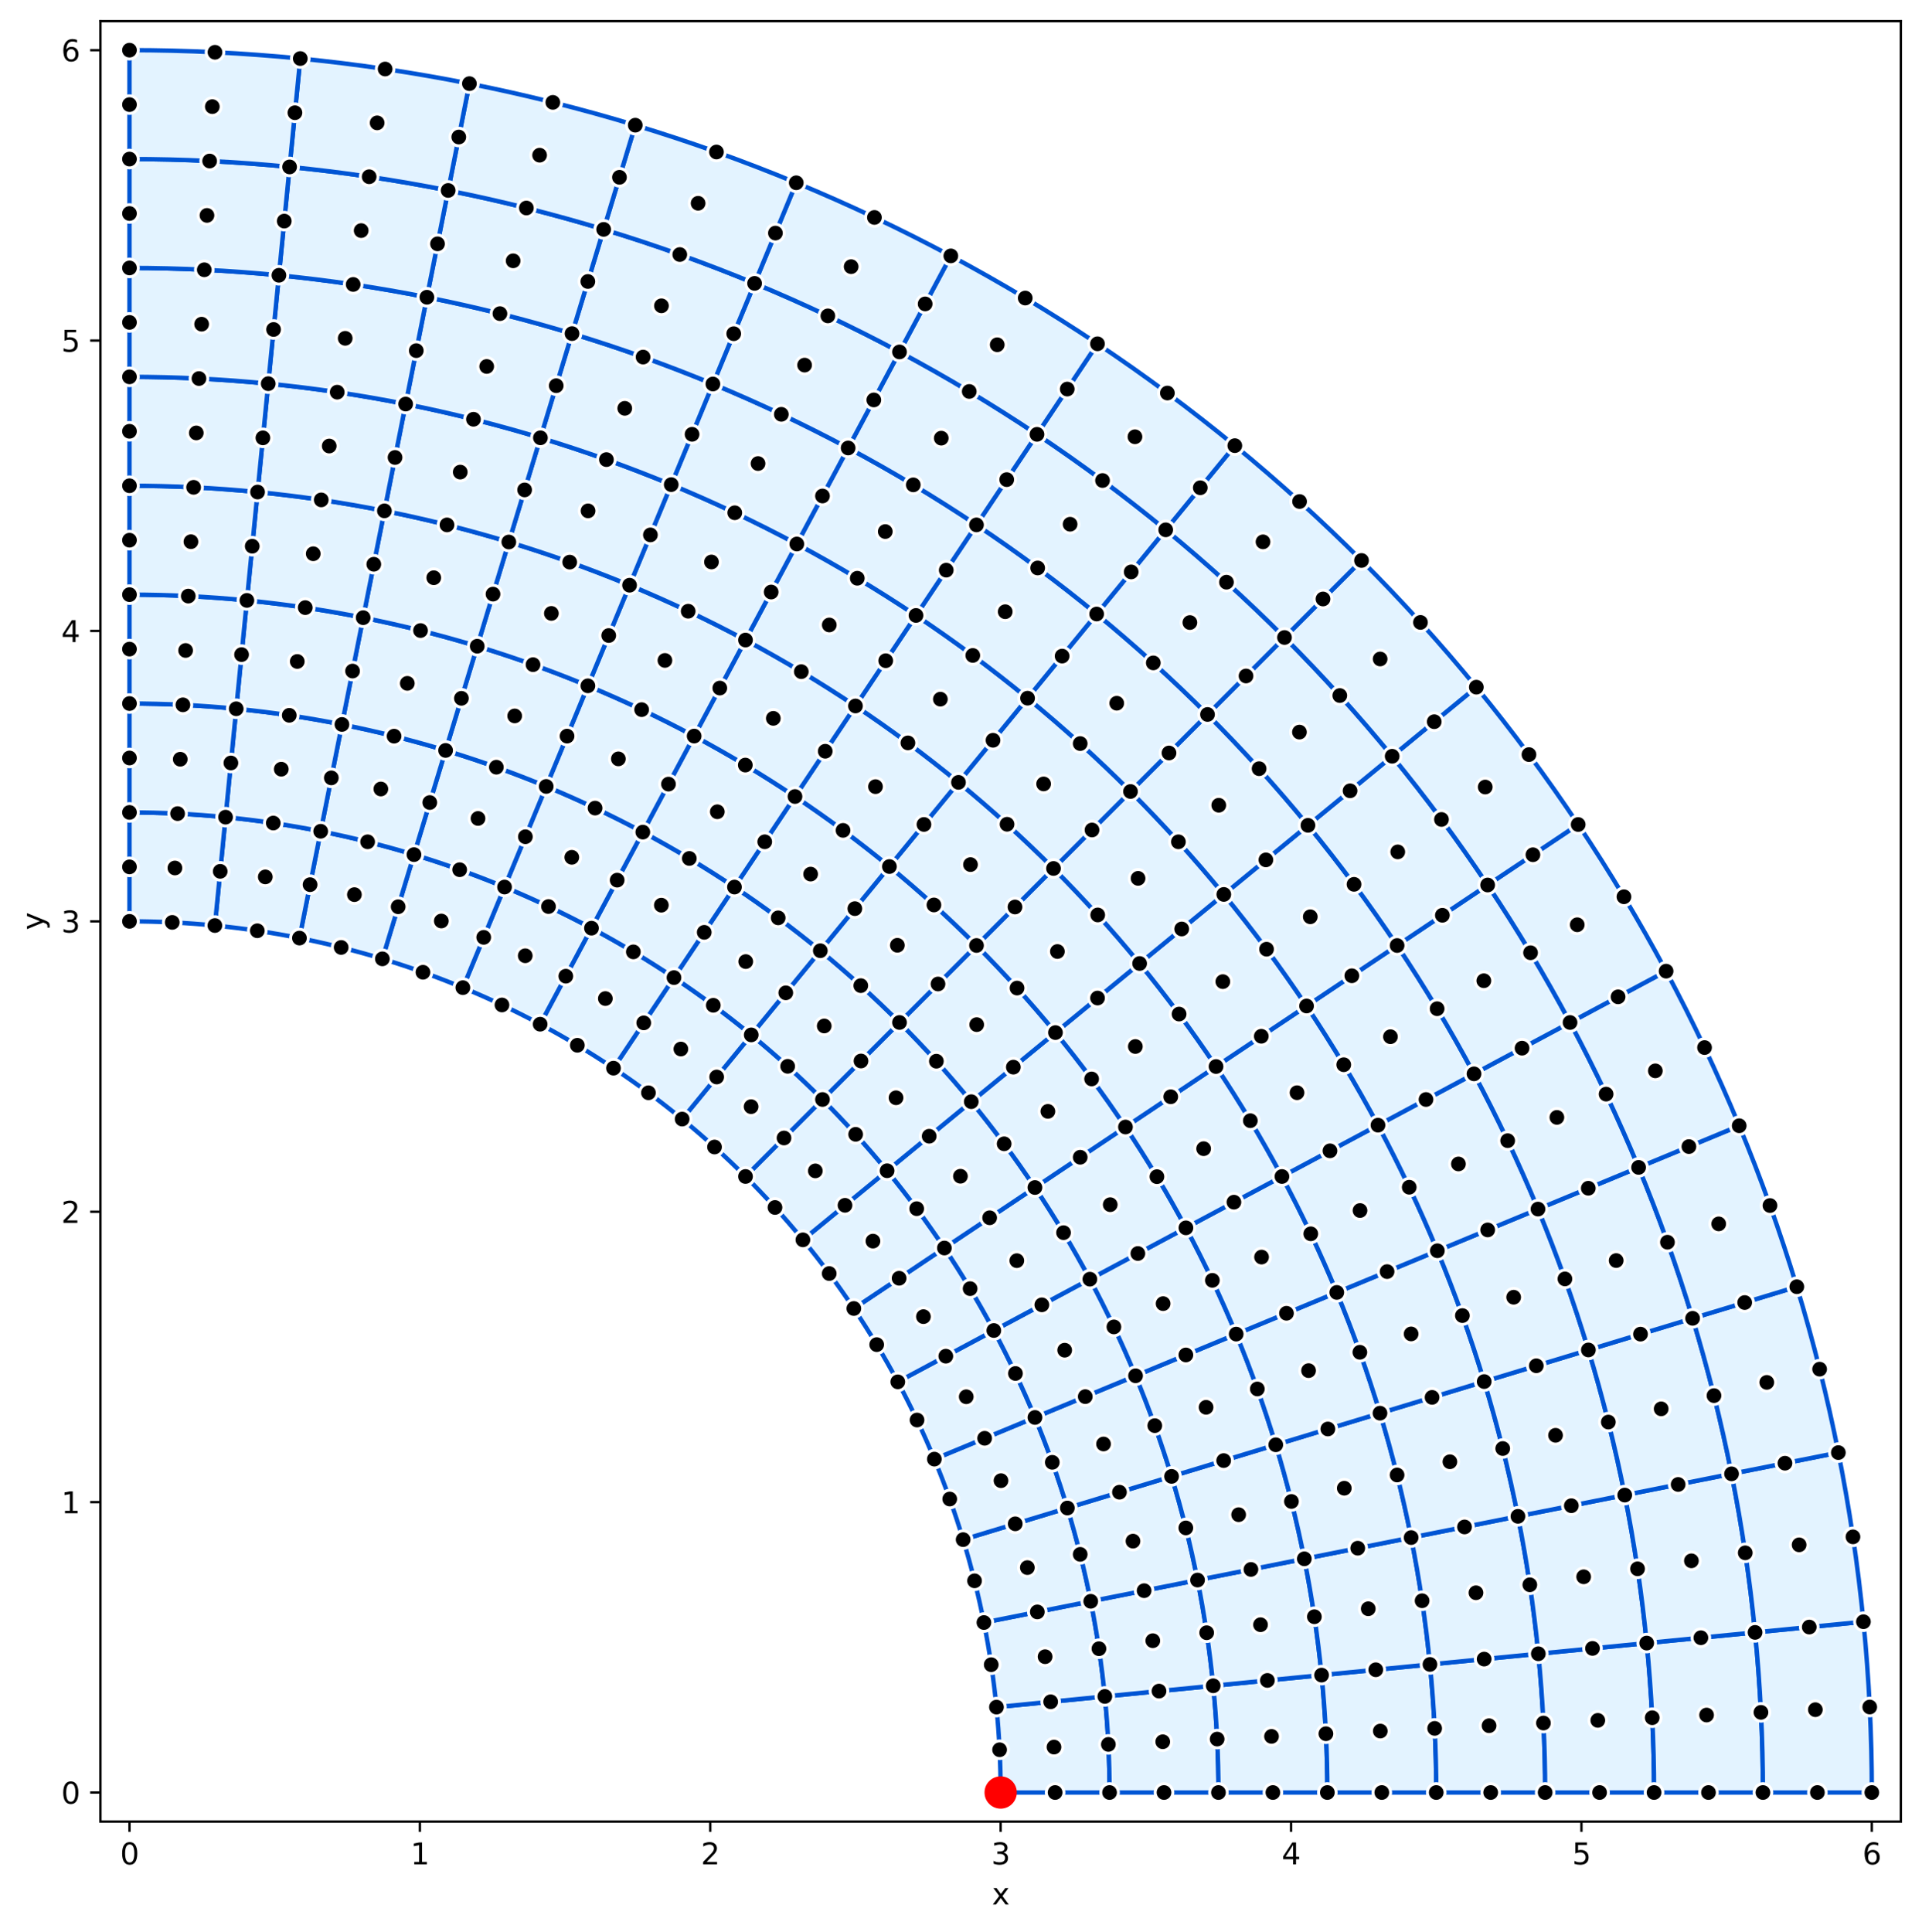 <svg xmlns="http://www.w3.org/2000/svg" xmlns:xlink="http://www.w3.org/1999/xlink" width="873.519" height="877.94" viewBox="0 0 655.139 658.455" xmlns:v="https://vecta.io/nano"><style><![CDATA[.B{stroke:#000}.C{stroke-width:.8}]]></style><g fill="#fff"><path d="M0 658.455h655.139V0H0z"/><path d="M34.241 620.899h613.699V7.2H34.241z"/></g><g fill="#e3f3ff" stroke="#0055d4" stroke-width="1.5"><path d="M341.09 611q18.559 0 37.119 0 0-16.412-1.609-32.745-18.47 1.819-36.94 3.638 1.429 14.518 1.43 29.106"/><path d="M378.209 611q18.559 0 37.119 0-.001-18.235-1.787-36.383-18.47 1.819-36.94 3.638 1.608 16.333 1.609 32.745"/><path d="M415.328 611q18.559 0 37.119 0-.001-20.059-1.966-40.021-18.47 1.819-36.94 3.638 1.787 18.148 1.787 36.383"/><path d="M452.447 611q18.559 0 37.119 0-.001-21.882-2.145-43.659-18.47 1.819-36.94 3.638 1.966 19.962 1.966 40.021"/><path d="M489.565 611q18.559 0 37.119 0-.001-23.706-2.324-47.298-18.47 1.819-36.94 3.638 2.144 21.777 2.145 43.659"/><path d="M526.684 611q18.559 0 37.119 0-.001-25.529-2.502-50.936-18.47 1.819-36.94 3.638 2.323 23.592 2.324 47.298"/><path d="M563.803 611q18.559 0 37.119 0-.001-27.353-2.681-54.574-18.47 1.819-36.94 3.638 2.502 25.407 2.502 50.936"/><path d="M600.922 611q18.559 0 37.119 0-.001-29.176-2.86-58.213-18.47 1.819-36.94 3.638 2.68 27.221 2.681 54.574M339.66 581.894q18.47-1.819 36.94-3.638-1.609-16.333-4.81-32.429-18.203 3.621-36.406 7.242 2.846 14.308 4.276 28.826"/><path d="M376.6 578.256q18.47-1.819 36.94-3.638-1.788-18.147-5.345-36.032-18.203 3.621-36.406 7.242 3.201 16.097 4.81 32.429"/><path d="M413.54 574.617q18.47-1.819 36.94-3.638-1.967-19.962-5.879-39.636-18.203 3.621-36.406 7.242 3.557 17.885 5.345 36.032"/><path d="M450.48 570.979q18.47-1.819 36.94-3.638-2.145-21.777-6.414-43.239-18.203 3.621-36.406 7.242 3.913 19.674 5.879 39.636"/><path d="M487.421 567.341q18.47-1.819 36.94-3.638-2.324-23.592-6.948-46.842-18.203 3.621-36.406 7.242 4.268 21.462 6.414 43.239"/><path d="M524.361 563.703q18.47-1.819 36.94-3.638-2.503-25.406-7.483-50.445-18.203 3.621-36.406 7.242 4.624 23.251 6.948 46.842"/><path d="M561.301 560.064q18.47-1.819 36.94-3.638-2.682-27.221-8.017-54.049-18.203 3.621-36.406 7.242 4.98 25.039 7.483 50.445"/><path d="M598.241 556.426q18.47-1.819 36.94-3.638-2.861-29.036-8.552-57.652-18.203 3.621-36.406 7.242 5.336 26.828 8.017 54.049m-262.856-3.359q18.203-3.621 36.406-7.242-3.202-16.096-7.966-31.802-17.76 5.388-35.521 10.775 4.234 13.96 7.081 28.268"/><path d="M371.79 545.826q18.203-3.621 36.406-7.242-3.558-17.885-8.851-35.335-17.76 5.388-35.521 10.775 4.764 15.705 7.966 31.802"/><path d="M408.195 538.585q18.203-3.621 36.406-7.242-3.914-19.673-9.736-38.869-17.76 5.388-35.521 10.775 5.293 17.45 8.851 35.335"/><path d="M444.601 531.343q18.203-3.621 36.406-7.242-4.27-21.462-10.621-42.402-17.76 5.388-35.521 10.775 5.822 19.195 9.736 38.869"/><path d="M481.007 524.102q18.203-3.621 36.406-7.242-4.625-23.25-11.506-45.936-17.76 5.388-35.521 10.775 6.351 20.94 10.621 42.402"/><path d="M517.412 516.86q18.203-3.621 36.406-7.242-4.981-25.039-12.391-49.469-17.76 5.388-35.521 10.775 6.881 22.685 11.506 45.936"/><path d="M553.818 509.619q18.203-3.621 36.406-7.242-5.337-26.827-13.276-53.003-17.76 5.388-35.521 10.775 7.41 24.43 12.391 49.469"/><path d="M590.224 502.377q18.203-3.621 36.406-7.242-5.693-28.616-14.162-56.536-17.76 5.388-35.521 10.775 7.939 26.175 13.276 53.003M328.303 524.8q17.76-5.388 35.521-10.775-4.765-15.705-11.045-30.868-17.147 7.102-34.293 14.205 5.582 13.478 9.817 27.438"/><path d="M363.824 514.025q17.76-5.388 35.521-10.775-5.294-17.45-12.272-34.297-17.147 7.102-34.293 14.205 6.28 15.163 11.045 30.868"/><path d="M399.344 503.25q17.76-5.388 35.521-10.775-5.823-19.195-13.499-37.727-17.147 7.102-34.293 14.205 6.978 16.847 12.272 34.297"/><path d="M434.865 492.475q17.76-5.388 35.521-10.775-6.353-20.94-14.726-41.157-17.147 7.102-34.293 14.205 7.676 18.532 13.499 37.727"/><path d="M470.386 481.7q17.76-5.388 35.521-10.775-6.882-22.685-15.953-44.587-17.147 7.102-34.293 14.205 8.373 20.217 14.726 41.157"/><path d="M505.906 470.925q17.76-5.388 35.521-10.775-7.412-24.43-17.181-48.016-17.147 7.102-34.293 14.205 9.071 21.902 15.953 44.587"/><path d="M541.427 460.15q17.76-5.388 35.521-10.775-7.941-26.175-18.408-51.446-17.147 7.102-34.293 14.205 9.769 23.586 17.181 48.016"/><path d="M576.947 449.375q17.76-5.388 35.521-10.775-8.47-27.92-19.635-54.876-17.147 7.102-34.293 14.205 10.467 25.271 18.408 51.446m-258.462 47.987q17.147-7.102 34.293-14.205-6.281-15.162-14.017-29.636-16.368 8.749-32.736 17.498 6.876 12.866 12.46 26.344"/><path d="M352.779 483.157q17.147-7.102 34.293-14.205-6.979-16.847-15.574-32.929-16.368 8.749-32.736 17.498 7.736 14.474 14.017 29.636"/><path d="M387.073 468.953q17.147-7.102 34.293-14.205-7.677-18.532-17.132-36.222-16.368 8.749-32.736 17.498 8.596 16.082 15.574 32.929"/><path d="M421.366 454.748q17.147-7.102 34.293-14.205-8.375-20.216-18.689-39.515-16.368 8.749-32.736 17.498 9.455 17.691 17.132 36.222"/><path d="M455.659 440.543q17.147-7.102 34.293-14.205-9.073-21.901-20.247-42.808-16.368 8.749-32.736 17.498 10.315 19.299 18.689 39.515"/><path d="M489.953 426.338q17.147-7.102 34.293-14.205-9.77-23.586-21.804-46.101-16.368 8.749-32.736 17.498 11.174 20.907 20.247 42.808"/><path d="M524.246 412.133q17.147-7.102 34.293-14.205-10.468-25.271-23.362-49.394-16.368 8.749-32.736 17.498 12.034 22.515 21.804 46.101"/><path d="M558.539 397.929q17.147-7.102 34.293-14.205-11.166-26.955-24.919-52.687-16.368 8.749-32.736 17.498 12.893 24.124 23.362 49.394m-252.513 73.09q16.368-8.749 32.736-17.498-7.737-14.474-16.854-28.12-15.432 10.311-30.863 20.622 8.104 12.13 14.982 24.995"/><path d="M338.762 453.521q16.368-8.749 32.736-17.498-8.597-16.082-18.727-31.244-15.432 10.311-30.863 20.622 9.117 13.646 16.854 28.12"/><path d="M371.498 436.023q16.368-8.749 32.736-17.498-9.456-17.69-20.6-34.369-15.432 10.311-30.863 20.622 10.131 15.162 18.727 31.244"/><path d="M404.234 418.525q16.368-8.749 32.736-17.498-10.316-19.298-22.472-37.493-15.432 10.311-30.863 20.622 11.144 16.679 20.6 34.369"/><path d="M436.97 401.028q16.368-8.749 32.736-17.498-11.175-20.906-24.345-40.618-15.432 10.311-30.863 20.622 12.157 18.195 22.472 37.493"/><path d="M469.706 383.53q16.368-8.749 32.736-17.498-12.035-22.515-26.218-43.742-15.432 10.311-30.863 20.622 13.17 19.711 24.345 40.618"/><path d="M502.442 366.032q16.368-8.749 32.736-17.498-12.895-24.123-28.091-46.866-15.432 10.311-30.863 20.622 14.183 21.227 26.218 43.742"/><path d="M535.178 348.535q16.368-8.749 32.736-17.498-13.754-25.731-29.963-49.991-15.432 10.311-30.863 20.622 15.196 22.744 28.091 46.866m-244.134 97.489q15.432-10.311 30.863-20.622-9.118-13.646-19.529-26.332-14.347 11.774-28.693 23.548 9.254 11.277 17.36 23.407"/><path d="M321.908 425.401q15.432-10.311 30.863-20.622-10.131-15.162-21.699-29.258-14.347 11.774-28.693 23.548 10.411 12.687 19.529 26.332"/><path d="M352.771 404.779q15.432-10.311 30.863-20.622-11.145-16.678-23.869-32.184-14.347 11.774-28.693 23.548 11.568 14.096 21.699 29.258"/><path d="M383.634 384.157q15.432-10.311 30.863-20.622-12.158-18.194-26.039-35.11-14.347 11.774-28.693 23.548 12.725 15.506 23.869 32.184"/><path d="M414.498 363.535q15.432-10.311 30.863-20.622-13.171-19.71-28.209-38.036-14.347 11.774-28.693 23.548 13.882 16.916 26.039 35.11"/><path d="M445.361 342.912q15.432-10.311 30.863-20.622-14.184-21.227-30.379-40.962-14.347 11.774-28.693 23.548 15.038 18.325 28.209 38.036"/><path d="M476.224 322.29q15.432-10.311 30.863-20.622-15.197-22.743-32.549-43.887-14.347 11.774-28.693 23.548 16.195 19.735 30.379 40.962"/><path d="M507.087 301.668q15.432-10.311 30.863-20.622-16.21-24.259-34.719-46.813-14.347 11.774-28.693 23.548 17.352 21.145 32.549 43.887M273.685 422.617q14.347-11.774 28.693-23.548-10.412-12.686-22.016-24.291-13.124 13.124-26.247 26.247 10.315 10.316 19.57 21.592"/><path d="M302.378 399.069q14.347-11.774 28.693-23.548-11.569-14.096-24.463-26.99-13.124 13.124-26.247 26.247 11.605 11.605 22.016 24.291"/><path d="M331.072 375.521q14.347-11.774 28.693-23.548-12.726-15.505-26.909-29.689-13.124 13.124-26.247 26.247 12.894 12.895 24.463 26.99"/><path d="M359.765 351.973q14.347-11.774 28.693-23.548-13.883-16.915-29.355-32.389-13.124 13.124-26.247 26.247 14.183 14.184 26.909 29.689"/><path d="M388.458 328.425q14.347-11.774 28.693-23.548-15.039-18.324-31.802-35.088-13.124 13.124-26.247 26.247 15.473 15.474 29.355 32.389"/><path d="M417.152 304.877q14.347-11.774 28.693-23.548-16.196-19.734-34.248-37.787-13.124 13.124-26.247 26.247 16.762 16.763 31.802 35.088"/><path d="M445.845 281.329q14.347-11.774 28.693-23.548-17.353-21.144-36.694-40.486-13.124 13.124-26.247 26.247 18.051 18.053 34.248 37.787"/><path d="M474.538 257.781q14.347-11.774 28.693-23.548-18.51-22.553-39.14-43.185-13.124 13.124-26.247 26.247 19.341 19.342 36.694 40.486M254.115 401.024q13.124-13.124 26.247-26.247-11.605-11.605-24.291-22.016-11.774 14.347-23.548 28.693 11.277 9.255 21.592 19.57"/><path d="M280.362 374.777q13.124-13.124 26.247-26.247-12.895-12.894-26.99-24.463-11.774 14.347-23.548 28.693 12.686 10.412 24.291 22.016"/><path d="M306.609 348.53q13.124-13.124 26.247-26.247-14.184-14.183-29.689-26.909-11.774 14.347-23.548 28.693 14.096 11.569 26.99 24.463"/><path d="M332.856 322.283q13.124-13.124 26.247-26.247-15.474-15.473-32.389-29.355-11.774 14.347-23.548 28.693 15.505 12.726 29.689 26.909"/><path d="M359.103 296.036q13.124-13.124 26.247-26.247-16.763-16.762-35.088-31.802-11.774 14.347-23.548 28.693 16.915 13.883 32.389 29.355"/><path d="M385.35 269.789q13.124-13.124 26.247-26.247-18.053-18.051-37.787-34.248-11.774 14.347-23.548 28.693 18.324 15.039 35.088 31.802"/><path d="M411.597 243.542q13.124-13.124 26.247-26.247-19.342-19.341-40.486-36.694-11.774 14.347-23.548 28.693 19.734 16.196 37.787 34.248"/><path d="M437.844 217.295q13.124-13.124 26.247-26.247-20.632-20.63-43.185-39.14-11.774 14.347-23.548 28.693 21.144 17.353 40.486 36.694M232.523 381.454q11.774-14.347 23.548-28.693-12.687-10.411-26.332-19.529-10.311 15.432-20.622 30.863 12.129 8.105 23.407 17.36"/><path d="M256.071 352.761q11.774-14.347 23.548-28.693-14.096-11.568-29.258-21.699-10.311 15.432-20.622 30.863 13.646 9.118 26.332 19.529"/><path d="M279.619 324.068q11.774-14.347 23.548-28.693-15.506-12.725-32.184-23.869-10.311 15.432-20.622 30.863 15.162 10.131 29.258 21.699"/><path d="M303.167 295.374q11.774-14.347 23.548-28.693-16.916-13.882-35.11-26.039-10.311 15.432-20.622 30.863 16.678 11.145 32.184 23.869"/><path d="M326.715 266.681q11.774-14.347 23.548-28.693-18.325-15.038-38.036-28.209-10.311 15.432-20.622 30.863 18.194 12.158 35.11 26.039"/><path d="M350.262 237.988q11.774-14.347 23.548-28.693-19.735-16.195-40.962-30.379-10.311 15.432-20.622 30.863 19.71 13.171 38.036 28.209"/><path d="M373.81 209.294q11.774-14.347 23.548-28.693-21.145-17.352-43.887-32.549-10.311 15.432-20.622 30.863 21.227 14.184 40.962 30.379"/><path d="M397.358 180.601q11.774-14.347 23.548-28.693-22.554-18.509-46.813-34.719-10.311 15.432-20.622 30.863 22.743 15.197 43.887 32.549M209.116 364.095q10.311-15.432 20.622-30.863-13.646-9.117-28.12-16.854-8.749 16.368-17.498 32.736 12.865 6.877 24.995 14.982"/><path d="M229.738 333.231q10.311-15.432 20.622-30.863-15.162-10.131-31.244-18.727-8.749 16.368-17.498 32.736 14.474 7.737 28.12 16.854"/><path d="M250.36 302.368q10.311-15.432 20.622-30.863-16.679-11.144-34.369-20.6-8.749 16.368-17.498 32.736 16.082 8.597 31.244 18.727"/><path d="M270.983 271.505q10.311-15.432 20.622-30.863-18.195-12.157-37.493-22.472-8.749 16.368-17.498 32.736 17.69 9.456 34.369 20.6"/><path d="M291.605 240.642q10.311-15.432 20.622-30.863-19.711-13.17-40.618-24.345-8.749 16.368-17.498 32.736 19.298 10.316 37.493 22.472"/><path d="M312.227 209.779q10.311-15.432 20.622-30.863-21.227-14.183-43.742-26.218-8.749 16.368-17.498 32.736 20.906 11.176 40.618 24.345"/><path d="M332.849 178.915q10.311-15.432 20.622-30.863-22.744-15.196-46.866-28.091-8.749 16.368-17.498 32.736 22.515 12.035 43.742 26.218"/><path d="M353.471 148.052q10.311-15.432 20.622-30.863-24.26-16.209-49.991-29.963-8.749 16.368-17.498 32.736 24.123 12.895 46.866 28.091m-169.349 201.06q8.749-16.368 17.498-32.736-14.474-7.736-29.636-14.017-7.102 17.147-14.205 34.293 13.478 5.583 26.344 12.46"/><path d="M201.618 316.377q8.749-16.368 17.498-32.736-16.082-8.596-32.929-15.574-7.102 17.147-14.205 34.293 15.162 6.281 29.636 14.017"/><path d="M219.116 283.641q8.749-16.368 17.498-32.736-17.691-9.455-36.222-17.132-7.102 17.147-14.205 34.293 16.847 6.979 32.929 15.574"/><path d="M236.614 250.905q8.749-16.368 17.498-32.736-19.299-10.315-39.515-18.689-7.102 17.147-14.205 34.293 18.532 7.677 36.222 17.132"/><path d="M254.112 218.169q8.749-16.368 17.498-32.736-20.907-11.174-42.808-20.247-7.102 17.147-14.205 34.293 20.216 8.375 39.515 18.689"/><path d="M271.609 185.433q8.749-16.368 17.498-32.736-22.515-12.034-46.101-21.804-7.102 17.147-14.205 34.293 21.901 9.072 42.808 20.247"/><path d="M289.107 152.697q8.749-16.368 17.498-32.736-24.124-12.893-49.394-23.362-7.102 17.147-14.205 34.293 23.586 9.77 46.101 21.804"/><path d="M306.605 119.961q8.749-16.368 17.498-32.736-25.732-13.753-52.687-24.919-7.102 17.147-14.205 34.293 25.271 10.468 49.394 23.362M157.777 336.653q7.102-17.147 14.205-34.293-15.163-6.28-30.868-11.045-5.388 17.76-10.775 35.521 13.96 4.235 27.438 9.817"/><path d="M171.982 302.36q7.102-17.147 14.205-34.293-16.847-6.978-34.297-12.272-5.388 17.76-10.775 35.521 15.705 4.765 30.868 11.045"/><path d="M186.187 268.067q7.102-17.147 14.205-34.293-18.532-7.676-37.727-13.499-5.388 17.76-10.775 35.521 17.45 5.294 34.297 12.272"/><path d="M200.392 233.773q7.102-17.147 14.205-34.293-20.217-8.373-41.157-14.726-5.388 17.76-10.775 35.521 19.195 5.823 37.727 13.499"/><path d="M214.596 199.48q7.102-17.147 14.205-34.293-21.902-9.071-44.587-15.953-5.388 17.76-10.775 35.521 20.94 6.353 41.157 14.726"/><path d="M228.801 165.187q7.102-17.147 14.205-34.293-23.586-9.769-48.016-17.181-5.388 17.76-10.775 35.521 22.685 6.882 44.587 15.953"/><path d="M243.006 130.893q7.102-17.147 14.205-34.293-25.271-10.467-51.446-18.408-5.388 17.76-10.775 35.521 24.43 7.412 48.016 17.181"/><path d="M257.211 96.6q7.102-17.147 14.205-34.293-26.956-11.165-54.876-19.635-5.388 17.76-10.775 35.521 26.175 7.941 51.446 18.408M130.339 326.836q5.388-17.76 10.775-35.521-15.705-4.764-31.802-7.966-3.621 18.203-7.242 36.406 14.308 2.846 28.268 7.081"/><path d="M141.114 291.315q5.388-17.76 10.775-35.521-17.45-5.293-35.335-8.851-3.621 18.203-7.242 36.406 16.096 3.202 31.802 7.966"/><path d="M151.889 255.795q5.388-17.76 10.775-35.521-19.195-5.822-38.869-9.736-3.621 18.203-7.242 36.406 17.885 3.558 35.335 8.851"/><path d="M162.664 220.274q5.388-17.76 10.775-35.521-20.94-6.351-42.402-10.621-3.621 18.203-7.242 36.406 19.673 3.914 38.869 9.736"/><path d="M173.439 184.754q5.388-17.76 10.775-35.521-22.685-6.881-45.936-11.506-3.621 18.203-7.242 36.406 21.462 4.27 42.402 10.621"/><path d="M184.214 149.233q5.388-17.76 10.775-35.521-24.43-7.41-49.469-12.391-3.621 18.203-7.242 36.406 23.25 4.625 45.936 11.506"/><path d="M194.99 113.713q5.388-17.76 10.775-35.521-26.175-7.939-53.003-13.276-3.621 18.203-7.242 36.406 25.039 4.981 49.469 12.391"/><path d="M205.765 78.192q5.388-17.76 10.775-35.521-27.92-8.469-56.536-14.162-3.621 18.203-7.242 36.406 26.827 5.337 53.003 13.276M102.071 319.755q3.621-18.203 7.242-36.406-16.097-3.201-32.429-4.81-1.819 18.47-3.638 36.94 14.518 1.43 28.826 4.276"/><path d="M109.313 283.35q3.621-18.203 7.242-36.406-17.885-3.557-36.032-5.345-1.819 18.47-3.638 36.94 16.333 1.609 32.429 4.81"/><path d="M116.554 246.944q3.621-18.203 7.242-36.406-19.674-3.913-39.636-5.879-1.819 18.47-3.638 36.94 18.147 1.788 36.032 5.345"/><path d="M123.796 210.538q3.621-18.203 7.242-36.406-21.462-4.268-43.239-6.414-1.819 18.47-3.638 36.94 19.962 1.967 39.636 5.879"/><path d="M131.037 174.133q3.621-18.203 7.242-36.406-23.251-4.624-46.842-6.948-1.819 18.47-3.638 36.94 21.777 2.145 43.239 6.414"/><path d="M138.279 137.727q3.621-18.203 7.242-36.406-25.039-4.98-50.445-7.483-1.819 18.47-3.638 36.94 23.592 2.324 46.842 6.948"/><path d="M145.52 101.321q3.621-18.203 7.242-36.406-26.828-5.336-54.049-8.017-1.819 18.47-3.638 36.94 25.406 2.503 50.445 7.483"/><path d="M152.762 64.916q3.621-18.203 7.242-36.406-28.616-5.691-57.652-8.552-1.819 18.47-3.638 36.94 27.221 2.682 54.049 8.017M73.245 315.479q1.819-18.47 3.638-36.94-16.333-1.608-32.745-1.609 0 18.559 0 37.119 14.588 0 29.106 1.43"/><path d="M76.884 278.539q1.819-18.47 3.638-36.94-18.148-1.787-36.383-1.787 0 18.559 0 37.119 16.412 0 32.745 1.609"/><path d="M80.522 241.599q1.819-18.47 3.638-36.94-19.962-1.966-40.021-1.966 0 18.559 0 37.119 18.235.001 36.383 1.787"/><path d="M84.16 204.659q1.819-18.47 3.638-36.94-21.777-2.144-43.659-2.145 0 18.559 0 37.119 20.059.001 40.021 1.966"/><path d="M87.798 167.719q1.819-18.47 3.638-36.94-23.592-2.323-47.298-2.324 0 18.559 0 37.119 21.882.001 43.659 2.145"/><path d="M91.437 130.779q1.819-18.47 3.638-36.94-25.407-2.502-50.936-2.502 0 18.559 0 37.119 23.706.001 47.298 2.324"/><path d="M95.075 93.838q1.819-18.47 3.638-36.94-27.221-2.68-54.574-2.681 0 18.559 0 37.119 25.529.001 50.936 2.502"/><path d="M98.713 56.898q1.819-18.47 3.638-36.94-29.036-2.859-58.213-2.86 0 18.559 0 37.119 27.353.001 54.574 2.681"/></g><defs><path id="A" d="M0 0v3.5" class="B C"/></defs><use xlink:href="#A" x="44.139" y="620.899" class="B C"/><g transform="matrix(.1 0 0 -.1 40.958 635.497)"><defs><path id="B" d="M2034 4250q-487 0-733-480-245-479-245-1442 0-959 245-1439 246-480 733-480 491 0 736 480 246 480 246 1439 0 963-246 1442-245 480-736 480zm0 500q785 0 1199-621 414-620 414-1801 0-1178-414-1799Q2819-91 2034-91q-784 0-1198 620-414 621-414 1799 0 1181 414 1801 414 621 1198 621z" transform="scale(.016)"/></defs><use xlink:href="#B"/></g><use xlink:href="#A" x="143.123" y="620.899" class="B C"/><g transform="matrix(.1 0 0 -.1 139.941 635.497)"><defs><path id="C" d="M794 531h1031v3560L703 3866v575l1116 225h631V531h1031V0H794v531z" transform="scale(.016)"/></defs><use xlink:href="#C"/></g><use xlink:href="#A" x="242.106" y="620.899" class="B C"/><g transform="matrix(.1 0 0 -.1 238.925 635.497)"><defs><path id="D" d="M1228 531h2203V0H469v531q359 372 979 998 621 627 780 809 303 340 423 576 121 236 121 464 0 372-261 606-261 235-680 235-297 0-627-103-329-103-704-313v638q381 153 712 231 332 78 607 78 725 0 1156-363 431-362 431-968 0-288-108-546-107-257-392-607-78-91-497-524-418-433-1181-1211z" transform="scale(.016)"/></defs><use xlink:href="#D"/></g><use xlink:href="#A" x="341.09" y="620.899" class="B C"/><g transform="matrix(.1 0 0 -.1 337.909 635.497)"><defs><path id="E" d="M2597 2516q453-97 707-404 255-306 255-756 0-690-475-1069Q2609-91 1734-91q-293 0-604 58-311 58-642 174v609q262-153 574-231 313-78 654-78 593 0 904 234 311 234 311 681 0 413-289 645-289 233-804 233h-544v519h569q465 0 712 186 247 186 247 536 0 359-255 551-254 193-729 193-260 0-557-57-297-56-653-174v562q360 100 674 150 314 50 592 50 719 0 1137-327 419-326 419-882 0-388-222-655-222-267-631-370z" transform="scale(.016)"/></defs><use xlink:href="#E"/></g><use xlink:href="#A" x="440.074" y="620.899" class="B C"/><g transform="matrix(.1 0 0 -.1 436.892 635.497)"><defs><path id="F" d="M2419 4116L825 1625h1594v2491zm-166 550h794V1625h666v-525h-666V0h-628v1100H313v609l1940 2957z" transform="scale(.016)"/></defs><use xlink:href="#F"/></g><use xlink:href="#A" x="539.057" y="620.899" class="B C"/><g transform="matrix(.1 0 0 -.1 535.876 635.497)"><defs><path id="G" d="M691 4666h2478v-532H1269V2991q137 47 274 70 138 23 276 23 781 0 1237-428 457-428 457-1159 0-753-469-1171Q2575-91 1722-91q-294 0-599 50Q819 9 494 109v635q281-153 581-228 300-75 634-75 541 0 856 284 316 284 316 772 0 487-316 771-315 285-856 285-253 0-505-56-251-56-513-175v2344z" transform="scale(.016)"/></defs><use xlink:href="#G"/></g><use xlink:href="#A" x="638.041" y="620.899" class="B C"/><g transform="matrix(.1 0 0 -.1 634.86 635.497)"><defs><path id="H" d="M2113 2584q-425 0-674-291-248-290-248-796 0-503 248-796 249-292 674-292 425 0 673 292 248 293 248 796 0 506-248 796-248 291-673 291zm1253 1979v-575q-238 112-480 171-242 60-480 60-625 0-955-422-329-422-376-1275 184 272 462 417 279 145 613 145 703 0 1111-427 408-426 408-1160 0-719-425-1154Q2819-91 2113-91q-810 0-1238 620-428 621-428 1799 0 1106 525 1764 525 658 1409 658 238 0 480-47 242-47 505-140z" transform="scale(.016)"/></defs><use xlink:href="#H"/></g><g transform="matrix(.1 0 0 -.1 338.131 649.175)"><defs><path id="I" d="M3513 3500L2247 1797 3578 0h-678L1881 1375 863 0H184l1360 1831L300 3500h678l928-1247 928 1247h679z" transform="scale(.016)"/></defs><use xlink:href="#I"/></g><defs><path id="J" d="M0 0h-3.5" class="B C"/></defs><use xlink:href="#J" x="34.241" y="611" class="B C"/><use xlink:href="#B" transform="matrix(.1 0 0 -.1 20.878 614.799)"/><use xlink:href="#J" x="34.241" y="512.017" class="B C"/><use xlink:href="#C" transform="matrix(.1 0 0 -.1 20.878 515.816)"/><use xlink:href="#J" x="34.241" y="413.033" class="B C"/><use xlink:href="#D" transform="matrix(.1 0 0 -.1 20.878 416.832)"/><use xlink:href="#J" x="34.241" y="314.049" class="B C"/><use xlink:href="#E" transform="matrix(.1 0 0 -.1 20.878 317.849)"/><use xlink:href="#J" x="34.241" y="215.066" class="B C"/><use xlink:href="#F" transform="matrix(.1 0 0 -.1 20.878 218.865)"/><use xlink:href="#J" x="34.241" y="116.082" class="B C"/><use xlink:href="#G" transform="matrix(.1 0 0 -.1 20.878 119.881)"/><use xlink:href="#J" x="34.241" y="17.098" class="B C"/><use xlink:href="#H" transform="matrix(.1 0 0 -.1 20.878 20.898)"/><g transform="matrix(0 -.1 -.1 0 14.798 317.009)"><defs><path id="K" d="M2059-325q-243-625-475-815-231-191-618-191H506v481h338q237 0 368 113 132 112 291 531l103 262L191 3500h609L1894 763l1094 2737h609L2059-325z" transform="scale(.016)"/></defs><use xlink:href="#K"/></g><defs><path id="L" d="M0 3a3 3 0 0 0 2.121-.879A3 3 0 0 0 3 0a3 3 0 0 0-.879-2.121A3 3 0 0 0 0-3a3 3 0 0 0-2.121.879A3 3 0 0 0-3 0a3 3 0 0 0 .879 2.121A3 3 0 0 0 0 3z" stroke="#fff"/></defs><g stroke="#fff"><use xlink:href="#L" x="341.09" y="611"/><use xlink:href="#L" x="378.209" y="611"/><use xlink:href="#L" x="376.6" y="578.256"/><use xlink:href="#L" x="339.66" y="581.894"/><use xlink:href="#L" x="359.649" y="611"/><use xlink:href="#L" x="377.806" y="594.608"/><use xlink:href="#L" x="358.13" y="580.075"/><use xlink:href="#L" x="340.732" y="596.43"/><use xlink:href="#L" x="359.269" y="595.519"/><use xlink:href="#L" x="415.328" y="611"/><use xlink:href="#L" x="413.54" y="574.617"/><use xlink:href="#L" x="396.768" y="611"/><use xlink:href="#L" x="414.881" y="592.787"/><use xlink:href="#L" x="395.07" y="576.437"/><use xlink:href="#L" x="396.343" y="593.698"/><use xlink:href="#L" x="452.447" y="611"/><use xlink:href="#L" x="450.48" y="570.979"/><use xlink:href="#L" x="433.887" y="611"/><use xlink:href="#L" x="451.955" y="590.966"/><use xlink:href="#L" x="432.01" y="572.798"/><use xlink:href="#L" x="433.418" y="591.876"/><use xlink:href="#L" x="489.565" y="611"/><use xlink:href="#L" x="487.421" y="567.341"/><use xlink:href="#L" x="471.006" y="611"/><use xlink:href="#L" x="489.029" y="589.144"/><use xlink:href="#L" x="468.95" y="569.16"/><use xlink:href="#L" x="470.492" y="590.055"/><use xlink:href="#L" x="526.684" y="611"/><use xlink:href="#L" x="524.361" y="563.703"/><use xlink:href="#L" x="508.125" y="611"/><use xlink:href="#L" x="526.103" y="587.323"/><use xlink:href="#L" x="505.891" y="565.522"/><use xlink:href="#L" x="507.566" y="588.234"/><use xlink:href="#L" x="563.803" y="611"/><use xlink:href="#L" x="561.301" y="560.064"/><use xlink:href="#L" x="545.244" y="611"/><use xlink:href="#L" x="563.177" y="585.502"/><use xlink:href="#L" x="542.831" y="561.883"/><use xlink:href="#L" x="544.64" y="586.412"/><use xlink:href="#L" x="600.922" y="611"/><use xlink:href="#L" x="598.241" y="556.426"/><use xlink:href="#L" x="582.363" y="611"/><use xlink:href="#L" x="600.251" y="583.68"/><use xlink:href="#L" x="579.771" y="558.245"/><use xlink:href="#L" x="581.714" y="584.591"/><use xlink:href="#L" x="638.041" y="611"/><use xlink:href="#L" x="635.181" y="552.788"/><use xlink:href="#L" x="619.481" y="611"/><use xlink:href="#L" x="637.326" y="581.859"/><use xlink:href="#L" x="616.711" y="554.607"/><use xlink:href="#L" x="618.788" y="582.77"/><use xlink:href="#L" x="371.79" y="545.826"/><use xlink:href="#L" x="335.384" y="553.068"/><use xlink:href="#L" x="374.593" y="561.982"/><use xlink:href="#L" x="353.587" y="549.447"/><use xlink:href="#L" x="337.876" y="567.429"/><use xlink:href="#L" x="356.234" y="564.705"/><use xlink:href="#L" x="408.195" y="538.585"/><use xlink:href="#L" x="411.31" y="556.536"/><use xlink:href="#L" x="389.993" y="542.206"/><use xlink:href="#L" x="392.952" y="559.259"/><use xlink:href="#L" x="444.601" y="531.343"/><use xlink:href="#L" x="448.027" y="551.089"/><use xlink:href="#L" x="426.398" y="534.964"/><use xlink:href="#L" x="429.669" y="553.812"/><use xlink:href="#L" x="481.007" y="524.102"/><use xlink:href="#L" x="484.744" y="545.643"/><use xlink:href="#L" x="462.804" y="527.723"/><use xlink:href="#L" x="466.386" y="548.366"/><use xlink:href="#L" x="517.412" y="516.86"/><use xlink:href="#L" x="521.461" y="540.196"/><use xlink:href="#L" x="499.209" y="520.481"/><use xlink:href="#L" x="503.103" y="542.919"/><use xlink:href="#L" x="553.818" y="509.619"/><use xlink:href="#L" x="558.179" y="534.75"/><use xlink:href="#L" x="535.615" y="513.24"/><use xlink:href="#L" x="539.82" y="537.473"/><use xlink:href="#L" x="590.224" y="502.377"/><use xlink:href="#L" x="594.896" y="529.303"/><use xlink:href="#L" x="572.021" y="505.998"/><use xlink:href="#L" x="576.537" y="532.026"/><use xlink:href="#L" x="626.629" y="495.136"/><use xlink:href="#L" x="631.613" y="523.857"/><use xlink:href="#L" x="608.426" y="498.757"/><use xlink:href="#L" x="613.254" y="526.58"/><use xlink:href="#L" x="363.824" y="514.025"/><use xlink:href="#L" x="328.303" y="524.8"/><use xlink:href="#L" x="368.197" y="529.828"/><use xlink:href="#L" x="346.064" y="519.412"/><use xlink:href="#L" x="332.191" y="538.847"/><use xlink:href="#L" x="350.194" y="534.337"/><use xlink:href="#L" x="399.344" y="503.25"/><use xlink:href="#L" x="404.204" y="520.809"/><use xlink:href="#L" x="381.584" y="508.637"/><use xlink:href="#L" x="386.2" y="525.318"/><use xlink:href="#L" x="434.865" y="492.475"/><use xlink:href="#L" x="440.21" y="511.79"/><use xlink:href="#L" x="417.105" y="497.862"/><use xlink:href="#L" x="422.207" y="516.299"/><use xlink:href="#L" x="470.386" y="481.7"/><use xlink:href="#L" x="476.217" y="502.77"/><use xlink:href="#L" x="452.625" y="487.087"/><use xlink:href="#L" x="458.213" y="507.28"/><use xlink:href="#L" x="505.906" y="470.925"/><use xlink:href="#L" x="512.223" y="493.751"/><use xlink:href="#L" x="488.146" y="476.312"/><use xlink:href="#L" x="494.22" y="498.261"/><use xlink:href="#L" x="541.427" y="460.15"/><use xlink:href="#L" x="548.229" y="484.732"/><use xlink:href="#L" x="523.666" y="465.537"/><use xlink:href="#L" x="530.226" y="489.242"/><use xlink:href="#L" x="576.947" y="449.375"/><use xlink:href="#L" x="584.236" y="475.713"/><use xlink:href="#L" x="559.187" y="454.762"/><use xlink:href="#L" x="566.233" y="480.223"/><use xlink:href="#L" x="612.468" y="438.6"/><use xlink:href="#L" x="620.242" y="466.694"/><use xlink:href="#L" x="594.707" y="443.987"/><use xlink:href="#L" x="602.239" y="471.203"/><use xlink:href="#L" x="352.779" y="483.157"/><use xlink:href="#L" x="318.486" y="497.362"/><use xlink:href="#L" x="358.68" y="498.456"/><use xlink:href="#L" x="335.633" y="490.26"/><use xlink:href="#L" x="323.731" y="510.961"/><use xlink:href="#L" x="341.206" y="504.708"/><use xlink:href="#L" x="387.073" y="468.953"/><use xlink:href="#L" x="393.629" y="485.951"/><use xlink:href="#L" x="369.926" y="476.055"/><use xlink:href="#L" x="376.155" y="492.203"/><use xlink:href="#L" x="421.366" y="454.748"/><use xlink:href="#L" x="428.579" y="473.446"/><use xlink:href="#L" x="404.219" y="461.85"/><use xlink:href="#L" x="411.104" y="479.698"/><use xlink:href="#L" x="455.659" y="440.543"/><use xlink:href="#L" x="463.528" y="460.941"/><use xlink:href="#L" x="438.513" y="447.645"/><use xlink:href="#L" x="446.053" y="467.193"/><use xlink:href="#L" x="489.953" y="426.338"/><use xlink:href="#L" x="498.477" y="448.436"/><use xlink:href="#L" x="472.806" y="433.441"/><use xlink:href="#L" x="481.002" y="454.688"/><use xlink:href="#L" x="524.246" y="412.133"/><use xlink:href="#L" x="533.426" y="435.931"/><use xlink:href="#L" x="507.099" y="419.236"/><use xlink:href="#L" x="515.951" y="442.183"/><use xlink:href="#L" x="558.539" y="397.929"/><use xlink:href="#L" x="568.375" y="423.426"/><use xlink:href="#L" x="541.393" y="405.031"/><use xlink:href="#L" x="550.9" y="429.678"/><use xlink:href="#L" x="592.833" y="383.724"/><use xlink:href="#L" x="603.324" y="410.921"/><use xlink:href="#L" x="575.686" y="390.826"/><use xlink:href="#L" x="585.849" y="417.173"/><use xlink:href="#L" x="338.762" y="453.521"/><use xlink:href="#L" x="306.026" y="471.019"/><use xlink:href="#L" x="346.135" y="468.167"/><use xlink:href="#L" x="322.394" y="462.27"/><use xlink:href="#L" x="312.579" y="484.037"/><use xlink:href="#L" x="329.357" y="476.102"/><use xlink:href="#L" x="371.498" y="436.023"/><use xlink:href="#L" x="379.69" y="452.297"/><use xlink:href="#L" x="355.13" y="444.772"/><use xlink:href="#L" x="362.912" y="460.232"/><use xlink:href="#L" x="404.234" y="418.525"/><use xlink:href="#L" x="413.245" y="436.426"/><use xlink:href="#L" x="387.866" y="427.274"/><use xlink:href="#L" x="396.467" y="444.361"/><use xlink:href="#L" x="436.97" y="401.028"/><use xlink:href="#L" x="446.8" y="420.556"/><use xlink:href="#L" x="420.602" y="409.777"/><use xlink:href="#L" x="430.022" y="428.491"/><use xlink:href="#L" x="469.706" y="383.53"/><use xlink:href="#L" x="480.355" y="404.686"/><use xlink:href="#L" x="453.338" y="392.279"/><use xlink:href="#L" x="463.577" y="412.621"/><use xlink:href="#L" x="502.442" y="366.032"/><use xlink:href="#L" x="513.91" y="388.815"/><use xlink:href="#L" x="486.074" y="374.781"/><use xlink:href="#L" x="497.132" y="396.75"/><use xlink:href="#L" x="535.178" y="348.535"/><use xlink:href="#L" x="547.465" y="372.945"/><use xlink:href="#L" x="518.81" y="357.283"/><use xlink:href="#L" x="530.687" y="380.88"/><use xlink:href="#L" x="567.914" y="331.037"/><use xlink:href="#L" x="581.02" y="357.074"/><use xlink:href="#L" x="551.546" y="339.786"/><use xlink:href="#L" x="564.242" y="365.01"/><use xlink:href="#L" x="321.908" y="425.401"/><use xlink:href="#L" x="291.045" y="446.023"/><use xlink:href="#L" x="330.68" y="439.254"/><use xlink:href="#L" x="306.476" y="435.712"/><use xlink:href="#L" x="298.842" y="458.337"/><use xlink:href="#L" x="314.761" y="448.796"/><use xlink:href="#L" x="352.771" y="404.779"/><use xlink:href="#L" x="362.518" y="420.171"/><use xlink:href="#L" x="337.339" y="415.09"/><use xlink:href="#L" x="346.599" y="429.713"/><use xlink:href="#L" x="383.634" y="384.157"/><use xlink:href="#L" x="394.356" y="401.088"/><use xlink:href="#L" x="368.203" y="394.468"/><use xlink:href="#L" x="378.437" y="410.63"/><use xlink:href="#L" x="414.498" y="363.535"/><use xlink:href="#L" x="426.194" y="382.005"/><use xlink:href="#L" x="399.066" y="373.846"/><use xlink:href="#L" x="410.275" y="391.547"/><use xlink:href="#L" x="445.361" y="342.912"/><use xlink:href="#L" x="458.032" y="362.922"/><use xlink:href="#L" x="429.929" y="353.224"/><use xlink:href="#L" x="442.113" y="372.464"/><use xlink:href="#L" x="476.224" y="322.29"/><use xlink:href="#L" x="489.87" y="343.839"/><use xlink:href="#L" x="460.792" y="332.601"/><use xlink:href="#L" x="473.951" y="353.381"/><use xlink:href="#L" x="507.087" y="301.668"/><use xlink:href="#L" x="521.708" y="324.757"/><use xlink:href="#L" x="491.656" y="311.979"/><use xlink:href="#L" x="505.789" y="334.298"/><use xlink:href="#L" x="537.95" y="281.046"/><use xlink:href="#L" x="553.546" y="305.674"/><use xlink:href="#L" x="522.519" y="291.357"/><use xlink:href="#L" x="537.627" y="315.215"/><use xlink:href="#L" x="302.378" y="399.069"/><use xlink:href="#L" x="273.685" y="422.617"/><use xlink:href="#L" x="312.466" y="411.995"/><use xlink:href="#L" x="288.032" y="410.843"/><use xlink:href="#L" x="282.652" y="434.107"/><use xlink:href="#L" x="297.559" y="423.051"/><use xlink:href="#L" x="331.072" y="375.521"/><use xlink:href="#L" x="342.281" y="389.883"/><use xlink:href="#L" x="316.725" y="387.295"/><use xlink:href="#L" x="327.373" y="400.939"/><use xlink:href="#L" x="359.765" y="351.973"/><use xlink:href="#L" x="372.095" y="367.772"/><use xlink:href="#L" x="345.418" y="363.747"/><use xlink:href="#L" x="357.188" y="378.828"/><use xlink:href="#L" x="388.458" y="328.425"/><use xlink:href="#L" x="401.909" y="345.66"/><use xlink:href="#L" x="374.112" y="340.199"/><use xlink:href="#L" x="387.002" y="356.716"/><use xlink:href="#L" x="417.152" y="304.877"/><use xlink:href="#L" x="431.723" y="323.548"/><use xlink:href="#L" x="402.805" y="316.651"/><use xlink:href="#L" x="416.816" y="334.604"/><use xlink:href="#L" x="445.845" y="281.329"/><use xlink:href="#L" x="461.537" y="301.437"/><use xlink:href="#L" x="431.498" y="293.103"/><use xlink:href="#L" x="446.63" y="312.493"/><use xlink:href="#L" x="474.538" y="257.781"/><use xlink:href="#L" x="491.351" y="279.325"/><use xlink:href="#L" x="460.191" y="269.555"/><use xlink:href="#L" x="476.444" y="290.381"/><use xlink:href="#L" x="503.231" y="234.233"/><use xlink:href="#L" x="521.165" y="257.213"/><use xlink:href="#L" x="488.885" y="246.007"/><use xlink:href="#L" x="506.258" y="268.269"/><use xlink:href="#L" x="280.362" y="374.777"/><use xlink:href="#L" x="254.115" y="401.024"/><use xlink:href="#L" x="291.668" y="386.653"/><use xlink:href="#L" x="267.239" y="387.901"/><use xlink:href="#L" x="264.165" y="411.58"/><use xlink:href="#L" x="277.917" y="399.116"/><use xlink:href="#L" x="306.609" y="348.53"/><use xlink:href="#L" x="319.172" y="361.725"/><use xlink:href="#L" x="293.486" y="361.654"/><use xlink:href="#L" x="305.42" y="374.189"/><use xlink:href="#L" x="332.856" y="322.283"/><use xlink:href="#L" x="346.675" y="336.798"/><use xlink:href="#L" x="319.733" y="335.407"/><use xlink:href="#L" x="332.923" y="349.261"/><use xlink:href="#L" x="359.103" y="296.036"/><use xlink:href="#L" x="374.178" y="311.87"/><use xlink:href="#L" x="345.98" y="309.16"/><use xlink:href="#L" x="360.427" y="324.334"/><use xlink:href="#L" x="385.35" y="269.789"/><use xlink:href="#L" x="401.681" y="286.943"/><use xlink:href="#L" x="372.227" y="282.913"/><use xlink:href="#L" x="387.93" y="299.406"/><use xlink:href="#L" x="411.597" y="243.542"/><use xlink:href="#L" x="429.185" y="262.015"/><use xlink:href="#L" x="398.474" y="256.666"/><use xlink:href="#L" x="415.433" y="274.479"/><use xlink:href="#L" x="437.844" y="217.295"/><use xlink:href="#L" x="456.688" y="237.088"/><use xlink:href="#L" x="424.721" y="230.419"/><use xlink:href="#L" x="442.936" y="249.551"/><use xlink:href="#L" x="464.091" y="191.048"/><use xlink:href="#L" x="484.191" y="212.16"/><use xlink:href="#L" x="450.968" y="204.172"/><use xlink:href="#L" x="470.44" y="224.624"/><use xlink:href="#L" x="256.071" y="352.761"/><use xlink:href="#L" x="232.523" y="381.454"/><use xlink:href="#L" x="268.487" y="363.471"/><use xlink:href="#L" x="244.297" y="367.107"/><use xlink:href="#L" x="243.559" y="390.974"/><use xlink:href="#L" x="256.023" y="377.222"/><use xlink:href="#L" x="279.619" y="324.068"/><use xlink:href="#L" x="293.414" y="335.968"/><use xlink:href="#L" x="267.845" y="338.414"/><use xlink:href="#L" x="280.95" y="349.719"/><use xlink:href="#L" x="303.167" y="295.374"/><use xlink:href="#L" x="318.342" y="308.464"/><use xlink:href="#L" x="291.393" y="309.721"/><use xlink:href="#L" x="305.878" y="322.216"/><use xlink:href="#L" x="326.715" y="266.681"/><use xlink:href="#L" x="343.269" y="280.961"/><use xlink:href="#L" x="314.941" y="281.028"/><use xlink:href="#L" x="330.805" y="294.713"/><use xlink:href="#L" x="350.262" y="237.988"/><use xlink:href="#L" x="368.197" y="253.458"/><use xlink:href="#L" x="338.489" y="252.334"/><use xlink:href="#L" x="355.733" y="267.209"/><use xlink:href="#L" x="373.81" y="209.294"/><use xlink:href="#L" x="393.124" y="225.955"/><use xlink:href="#L" x="362.036" y="223.641"/><use xlink:href="#L" x="380.66" y="239.706"/><use xlink:href="#L" x="397.358" y="180.601"/><use xlink:href="#L" x="418.052" y="198.451"/><use xlink:href="#L" x="385.584" y="194.948"/><use xlink:href="#L" x="405.588" y="212.203"/><use xlink:href="#L" x="420.906" y="151.908"/><use xlink:href="#L" x="442.979" y="170.948"/><use xlink:href="#L" x="409.132" y="166.255"/><use xlink:href="#L" x="430.515" y="184.7"/><use xlink:href="#L" x="229.738" y="333.231"/><use xlink:href="#L" x="209.116" y="364.095"/><use xlink:href="#L" x="243.144" y="342.673"/><use xlink:href="#L" x="219.427" y="348.663"/><use xlink:href="#L" x="221.032" y="372.487"/><use xlink:href="#L" x="232.088" y="357.58"/><use xlink:href="#L" x="250.36" y="302.368"/><use xlink:href="#L" x="265.256" y="312.859"/><use xlink:href="#L" x="240.049" y="317.8"/><use xlink:href="#L" x="254.2" y="327.766"/><use xlink:href="#L" x="270.983" y="271.505"/><use xlink:href="#L" x="287.368" y="283.045"/><use xlink:href="#L" x="260.671" y="286.937"/><use xlink:href="#L" x="276.312" y="297.952"/><use xlink:href="#L" x="291.605" y="240.642"/><use xlink:href="#L" x="309.479" y="253.23"/><use xlink:href="#L" x="281.294" y="256.073"/><use xlink:href="#L" x="298.423" y="268.137"/><use xlink:href="#L" x="312.227" y="209.779"/><use xlink:href="#L" x="331.591" y="223.416"/><use xlink:href="#L" x="301.916" y="225.21"/><use xlink:href="#L" x="320.535" y="238.323"/><use xlink:href="#L" x="332.849" y="178.915"/><use xlink:href="#L" x="353.703" y="193.602"/><use xlink:href="#L" x="322.538" y="194.347"/><use xlink:href="#L" x="342.647" y="208.509"/><use xlink:href="#L" x="353.471" y="148.052"/><use xlink:href="#L" x="375.814" y="163.788"/><use xlink:href="#L" x="343.16" y="163.484"/><use xlink:href="#L" x="364.758" y="178.695"/><use xlink:href="#L" x="374.093" y="117.189"/><use xlink:href="#L" x="397.926" y="133.974"/><use xlink:href="#L" x="363.782" y="132.62"/><use xlink:href="#L" x="386.87" y="148.881"/><use xlink:href="#L" x="201.618" y="316.377"/><use xlink:href="#L" x="184.121" y="349.113"/><use xlink:href="#L" x="215.885" y="324.459"/><use xlink:href="#L" x="192.87" y="332.745"/><use xlink:href="#L" x="196.802" y="356.297"/><use xlink:href="#L" x="206.344" y="340.378"/><use xlink:href="#L" x="219.116" y="283.641"/><use xlink:href="#L" x="234.968" y="292.621"/><use xlink:href="#L" x="210.367" y="300.009"/><use xlink:href="#L" x="225.427" y="308.54"/><use xlink:href="#L" x="236.614" y="250.905"/><use xlink:href="#L" x="254.051" y="260.783"/><use xlink:href="#L" x="227.865" y="267.273"/><use xlink:href="#L" x="244.51" y="276.702"/><use xlink:href="#L" x="254.112" y="218.169"/><use xlink:href="#L" x="273.134" y="228.945"/><use xlink:href="#L" x="245.363" y="234.537"/><use xlink:href="#L" x="263.592" y="244.864"/><use xlink:href="#L" x="271.609" y="185.433"/><use xlink:href="#L" x="292.217" y="197.107"/><use xlink:href="#L" x="262.86" y="201.801"/><use xlink:href="#L" x="282.675" y="213.026"/><use xlink:href="#L" x="289.107" y="152.697"/><use xlink:href="#L" x="311.3" y="165.269"/><use xlink:href="#L" x="280.358" y="169.065"/><use xlink:href="#L" x="301.758" y="181.188"/><use xlink:href="#L" x="306.605" y="119.961"/><use xlink:href="#L" x="330.383" y="133.432"/><use xlink:href="#L" x="297.856" y="136.329"/><use xlink:href="#L" x="320.841" y="149.35"/><use xlink:href="#L" x="324.102" y="87.226"/><use xlink:href="#L" x="349.466" y="101.594"/><use xlink:href="#L" x="315.354" y="103.594"/><use xlink:href="#L" x="339.924" y="117.513"/><use xlink:href="#L" x="171.982" y="302.36"/><use xlink:href="#L" x="157.777" y="336.653"/><use xlink:href="#L" x="186.972" y="309.005"/><use xlink:href="#L" x="164.88" y="319.507"/><use xlink:href="#L" x="171.102" y="342.56"/><use xlink:href="#L" x="179.037" y="325.782"/><use xlink:href="#L" x="186.187" y="268.067"/><use xlink:href="#L" x="202.843" y="275.45"/><use xlink:href="#L" x="179.084" y="285.213"/><use xlink:href="#L" x="194.907" y="292.227"/><use xlink:href="#L" x="200.392" y="233.773"/><use xlink:href="#L" x="218.713" y="241.895"/><use xlink:href="#L" x="193.289" y="250.92"/><use xlink:href="#L" x="210.778" y="258.672"/><use xlink:href="#L" x="214.596" y="199.48"/><use xlink:href="#L" x="234.583" y="208.34"/><use xlink:href="#L" x="207.494" y="216.627"/><use xlink:href="#L" x="226.648" y="225.117"/><use xlink:href="#L" x="228.801" y="165.187"/><use xlink:href="#L" x="250.454" y="174.784"/><use xlink:href="#L" x="221.699" y="182.333"/><use xlink:href="#L" x="242.519" y="191.562"/><use xlink:href="#L" x="243.006" y="130.893"/><use xlink:href="#L" x="266.324" y="141.229"/><use xlink:href="#L" x="235.903" y="148.04"/><use xlink:href="#L" x="258.389" y="158.007"/><use xlink:href="#L" x="257.211" y="96.6"/><use xlink:href="#L" x="282.194" y="107.674"/><use xlink:href="#L" x="250.108" y="113.747"/><use xlink:href="#L" x="274.259" y="124.452"/><use xlink:href="#L" x="271.415" y="62.306"/><use xlink:href="#L" x="298.065" y="74.119"/><use xlink:href="#L" x="264.313" y="79.453"/><use xlink:href="#L" x="290.13" y="90.897"/><use xlink:href="#L" x="141.114" y="291.315"/><use xlink:href="#L" x="130.339" y="326.836"/><use xlink:href="#L" x="156.684" y="296.459"/><use xlink:href="#L" x="135.727" y="309.076"/><use xlink:href="#L" x="144.179" y="331.408"/><use xlink:href="#L" x="150.431" y="313.933"/><use xlink:href="#L" x="151.889" y="255.795"/><use xlink:href="#L" x="169.189" y="261.51"/><use xlink:href="#L" x="146.502" y="273.555"/><use xlink:href="#L" x="162.936" y="278.984"/><use xlink:href="#L" x="162.664" y="220.274"/><use xlink:href="#L" x="181.694" y="226.561"/><use xlink:href="#L" x="157.277" y="238.035"/><use xlink:href="#L" x="175.441" y="244.035"/><use xlink:href="#L" x="173.439" y="184.754"/><use xlink:href="#L" x="194.199" y="191.612"/><use xlink:href="#L" x="168.052" y="202.514"/><use xlink:href="#L" x="187.946" y="209.086"/><use xlink:href="#L" x="184.214" y="149.233"/><use xlink:href="#L" x="206.704" y="156.663"/><use xlink:href="#L" x="178.827" y="166.993"/><use xlink:href="#L" x="200.451" y="174.137"/><use xlink:href="#L" x="194.99" y="113.713"/><use xlink:href="#L" x="219.209" y="121.714"/><use xlink:href="#L" x="189.602" y="131.473"/><use xlink:href="#L" x="212.956" y="139.188"/><use xlink:href="#L" x="205.765" y="78.192"/><use xlink:href="#L" x="231.714" y="86.765"/><use xlink:href="#L" x="200.377" y="95.952"/><use xlink:href="#L" x="225.461" y="104.239"/><use xlink:href="#L" x="216.54" y="42.672"/><use xlink:href="#L" x="244.219" y="51.815"/><use xlink:href="#L" x="211.152" y="60.432"/><use xlink:href="#L" x="237.966" y="69.29"/><use xlink:href="#L" x="109.313" y="283.35"/><use xlink:href="#L" x="102.071" y="319.755"/><use xlink:href="#L" x="125.311" y="286.942"/><use xlink:href="#L" x="105.692" y="301.552"/><use xlink:href="#L" x="116.292" y="322.949"/><use xlink:href="#L" x="120.802" y="304.945"/><use xlink:href="#L" x="116.554" y="246.944"/><use xlink:href="#L" x="134.33" y="250.936"/><use xlink:href="#L" x="112.934" y="265.147"/><use xlink:href="#L" x="129.821" y="268.939"/><use xlink:href="#L" x="123.796" y="210.538"/><use xlink:href="#L" x="143.35" y="214.929"/><use xlink:href="#L" x="120.175" y="228.741"/><use xlink:href="#L" x="138.84" y="232.932"/><use xlink:href="#L" x="131.037" y="174.133"/><use xlink:href="#L" x="152.369" y="178.923"/><use xlink:href="#L" x="127.417" y="192.335"/><use xlink:href="#L" x="147.859" y="196.926"/><use xlink:href="#L" x="138.279" y="137.727"/><use xlink:href="#L" x="161.388" y="142.916"/><use xlink:href="#L" x="134.658" y="155.93"/><use xlink:href="#L" x="156.878" y="160.919"/><use xlink:href="#L" x="145.52" y="101.321"/><use xlink:href="#L" x="170.407" y="106.91"/><use xlink:href="#L" x="141.9" y="119.524"/><use xlink:href="#L" x="165.898" y="124.913"/><use xlink:href="#L" x="152.762" y="64.916"/><use xlink:href="#L" x="179.426" y="70.903"/><use xlink:href="#L" x="149.141" y="83.118"/><use xlink:href="#L" x="174.917" y="88.907"/><use xlink:href="#L" x="160.004" y="28.51"/><use xlink:href="#L" x="188.445" y="34.897"/><use xlink:href="#L" x="156.383" y="46.713"/><use xlink:href="#L" x="183.936" y="52.9"/><use xlink:href="#L" x="76.884" y="278.539"/><use xlink:href="#L" x="73.245" y="315.479"/><use xlink:href="#L" x="93.157" y="280.546"/><use xlink:href="#L" x="75.064" y="297.009"/><use xlink:href="#L" x="87.711" y="317.263"/><use xlink:href="#L" x="90.434" y="298.905"/><use xlink:href="#L" x="80.522" y="241.599"/><use xlink:href="#L" x="98.604" y="243.829"/><use xlink:href="#L" x="78.703" y="260.069"/><use xlink:href="#L" x="95.88" y="262.188"/><use xlink:href="#L" x="84.16" y="204.659"/><use xlink:href="#L" x="104.05" y="207.112"/><use xlink:href="#L" x="82.341" y="223.129"/><use xlink:href="#L" x="101.327" y="225.471"/><use xlink:href="#L" x="87.798" y="167.719"/><use xlink:href="#L" x="109.497" y="170.395"/><use xlink:href="#L" x="85.979" y="186.189"/><use xlink:href="#L" x="106.773" y="188.753"/><use xlink:href="#L" x="91.437" y="130.779"/><use xlink:href="#L" x="114.943" y="133.678"/><use xlink:href="#L" x="89.618" y="149.249"/><use xlink:href="#L" x="112.22" y="152.036"/><use xlink:href="#L" x="95.075" y="93.838"/><use xlink:href="#L" x="120.39" y="96.961"/><use xlink:href="#L" x="93.256" y="112.308"/><use xlink:href="#L" x="117.666" y="115.319"/><use xlink:href="#L" x="98.713" y="56.898"/><use xlink:href="#L" x="125.836" y="60.244"/><use xlink:href="#L" x="96.894" y="75.368"/><use xlink:href="#L" x="123.113" y="78.602"/><use xlink:href="#L" x="102.352" y="19.958"/><use xlink:href="#L" x="131.282" y="23.526"/><use xlink:href="#L" x="100.532" y="38.428"/><use xlink:href="#L" x="128.559" y="41.885"/><use xlink:href="#L" x="44.139" y="276.93"/><use xlink:href="#L" x="44.139" y="314.049"/><use xlink:href="#L" x="60.531" y="277.333"/><use xlink:href="#L" x="44.139" y="295.49"/><use xlink:href="#L" x="58.71" y="314.407"/><use xlink:href="#L" x="59.62" y="295.87"/><use xlink:href="#L" x="44.139" y="239.812"/><use xlink:href="#L" x="62.352" y="240.259"/><use xlink:href="#L" x="44.139" y="258.371"/><use xlink:href="#L" x="61.442" y="258.796"/><use xlink:href="#L" x="44.139" y="202.693"/><use xlink:href="#L" x="64.174" y="203.185"/><use xlink:href="#L" x="44.139" y="221.252"/><use xlink:href="#L" x="63.263" y="221.722"/><use xlink:href="#L" x="44.139" y="165.574"/><use xlink:href="#L" x="65.995" y="166.11"/><use xlink:href="#L" x="44.139" y="184.133"/><use xlink:href="#L" x="65.084" y="184.647"/><use xlink:href="#L" x="44.139" y="128.455"/><use xlink:href="#L" x="67.816" y="129.036"/><use xlink:href="#L" x="44.139" y="147.014"/><use xlink:href="#L" x="66.906" y="147.573"/><use xlink:href="#L" x="44.139" y="91.336"/><use xlink:href="#L" x="69.638" y="91.962"/><use xlink:href="#L" x="44.139" y="109.896"/><use xlink:href="#L" x="68.727" y="110.499"/><use xlink:href="#L" x="44.139" y="54.217"/><use xlink:href="#L" x="71.459" y="54.888"/><use xlink:href="#L" x="44.139" y="72.777"/><use xlink:href="#L" x="70.548" y="73.425"/><use xlink:href="#L" x="44.139" y="17.098"/><use xlink:href="#L" x="73.28" y="17.814"/><use xlink:href="#L" x="44.139" y="35.658"/><use xlink:href="#L" x="72.37" y="36.351"/></g><defs><path id="M" d="M0 5a5 5 0 0 0 3.536-1.464A5 5 0 0 0 5 0a5 5 0 0 0-1.464-3.536A5 5 0 0 0 0-5a5 5 0 0 0-3.536 1.464A5 5 0 0 0-5 0a5 5 0 0 0 1.464 3.536A5 5 0 0 0 0 5z" stroke="red"/></defs><g clip-path="url(#N)"><use xlink:href="#M" x="341.09" y="611" fill="red" stroke="red"/></g><g fill="none" stroke-linecap="square" class="B C"><path d="M34.241 620.899V7.2m613.698 613.699V7.2M34.241 620.899H647.94"/><path d="M34.241 7.2h613.699"/></g><defs><clipPath id="N"><path d="M34.241 7.2h613.699v613.699H34.241z"/></clipPath></defs></svg>
